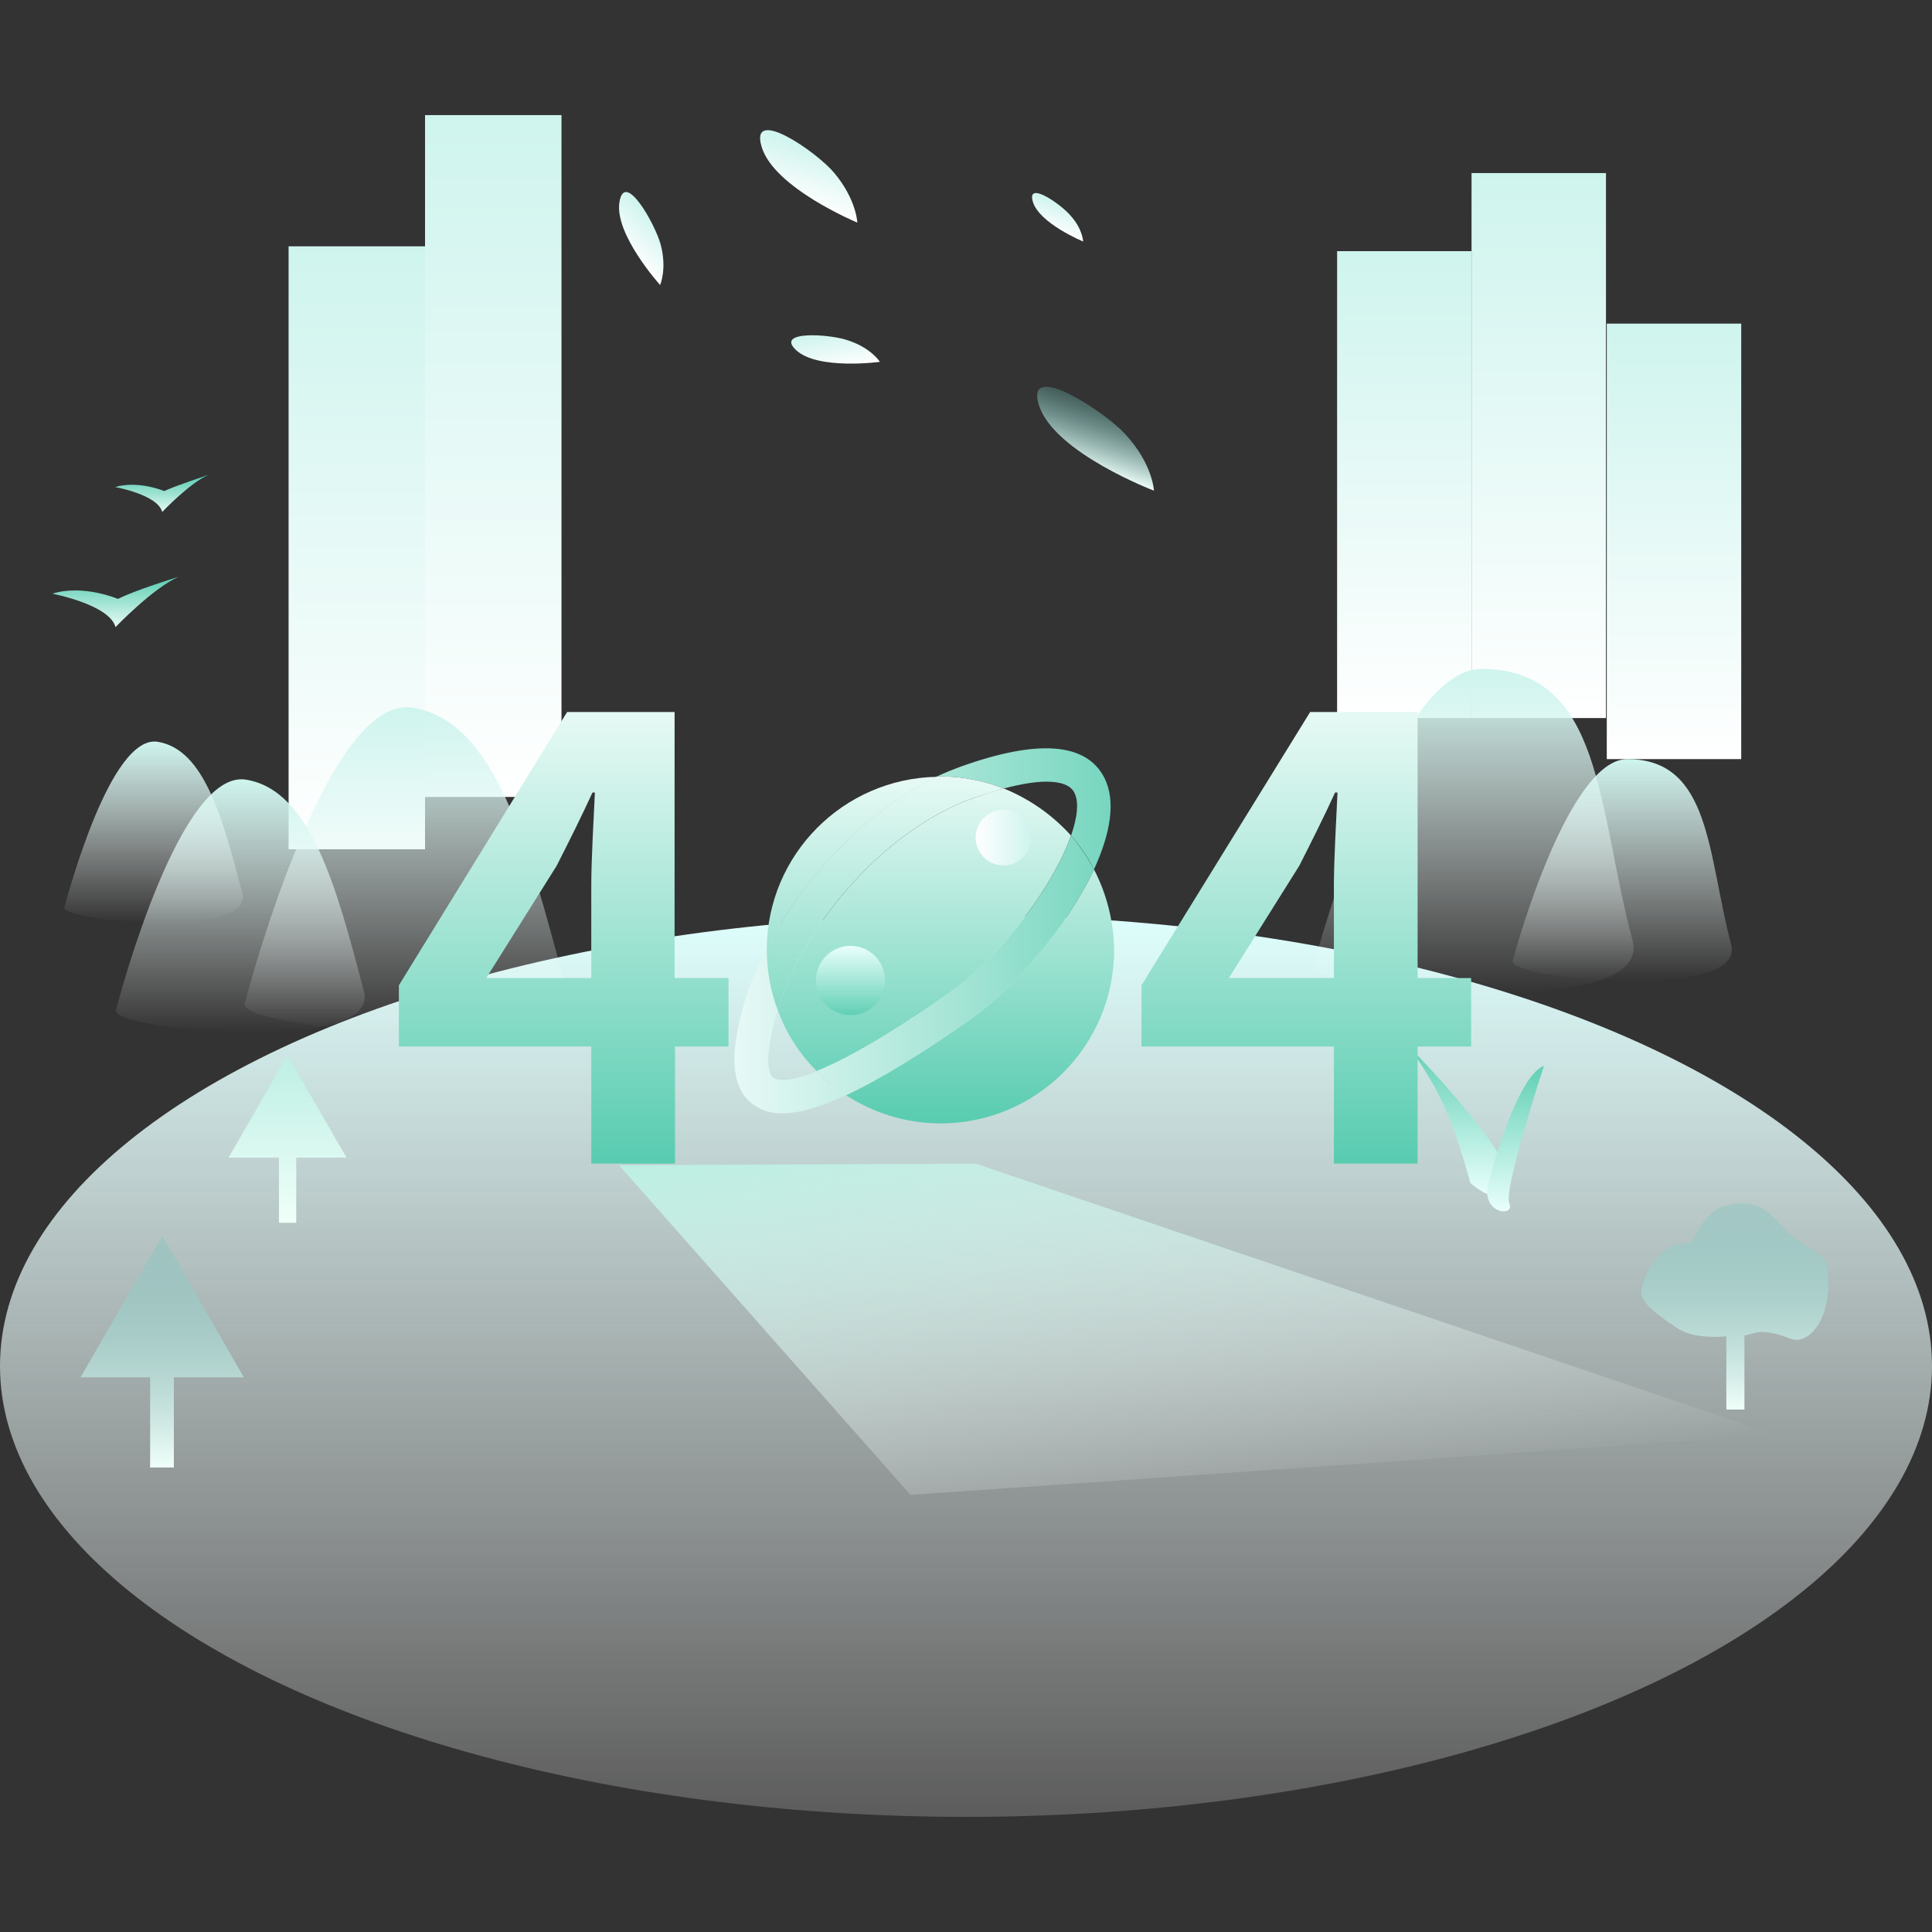<svg xml:space="preserve" style="enable-background:new 0 0 480 480;" viewBox="0 0 480 480" y="0px" x="0px" xmlns:xlink="http://www.w3.org/1999/xlink" xmlns="http://www.w3.org/2000/svg" id="图层_1" version="1.1">
<rect x="0" y="0" width="480" height="480" fill="#333333" stroke="none"/>
<style type="text/css">
	.st0{fill:url(#SVGID_1_);}
	.st1{fill:url(#SVGID_2_);}
	.st2{fill:url(#SVGID_3_);}
	.st3{fill:url(#SVGID_4_);}
	.st4{fill:url(#SVGID_5_);}
	.st5{fill:url(#SVGID_6_);}
	.st6{fill:url(#SVGID_7_);}
	.st7{fill:url(#SVGID_8_);}
	.st8{fill:url(#SVGID_9_);}
	.st9{fill:url(#SVGID_10_);}
	.st10{fill:url(#SVGID_11_);}
	.st11{fill:url(#SVGID_12_);}
	.st12{fill:url(#SVGID_13_);}
	.st13{fill:url(#SVGID_14_);}
	.st14{fill:url(#SVGID_15_);}
	.st15{fill:url(#SVGID_16_);}
	.st16{fill:url(#SVGID_17_);}
	.st17{fill:url(#SVGID_18_);}
	.st18{fill:url(#SVGID_19_);}
	.st19{fill:url(#SVGID_20_);}
	.st20{fill:url(#SVGID_21_);}
	.st21{fill:url(#SVGID_22_);}
	.st22{fill:url(#SVGID_23_);}
	.st23{fill:url(#SVGID_24_);}
	.st24{fill:url(#SVGID_25_);}
	.st25{fill:url(#SVGID_26_);}
	.st26{fill:url(#SVGID_27_);}
	.st27{fill:url(#SVGID_28_);}
	.st28{fill:url(#SVGID_29_);}
	.st29{fill:url(#SVGID_30_);}
	.st30{fill:url(#SVGID_31_);}
	.st31{fill:url(#SVGID_32_);}
	.st32{fill:url(#SVGID_33_);}
	.st33{fill:url(#SVGID_34_);}
	.st34{fill:url(#SVGID_35_);}
	.st35{fill:none;}
</style>
<g>
	<g>
		
			<linearGradient gradientTransform="matrix(1 0 0 -1 0 196)" y2="134.8" x2="88.65" y1="-15" x1="88.65" gradientUnits="userSpaceOnUse" id="SVGID_1_">
			<stop style="stop-color:#FFFFFF" offset="0"></stop>
			<stop style="stop-color:#CFF4EE" offset="1"></stop>
		</linearGradient>
		<rect height="149.8" width="33.9" class="st0" y="61.2" x="71.7"></rect>
		
			<linearGradient gradientTransform="matrix(1 0 0 -1 0 196)" y2="167.4" x2="122.55" y1="-2" x1="122.55" gradientUnits="userSpaceOnUse" id="SVGID_2_">
			<stop style="stop-color:#FFFFFF" offset="0"></stop>
			<stop style="stop-color:#CFF4EE" offset="1"></stop>
		</linearGradient>
		<rect height="169.4" width="33.9" class="st1" y="28.6" x="105.6"></rect>
	</g>
	<g>
		
			<linearGradient gradientTransform="matrix(1 0 0 -1 0 196)" y2="133.6" x2="348.9" y1="17.6" x1="348.9" gradientUnits="userSpaceOnUse" id="SVGID_3_">
			<stop style="stop-color:#FFFFFF" offset="0"></stop>
			<stop style="stop-color:#CFF4EE" offset="1"></stop>
		</linearGradient>
		<rect height="116" width="33.4" class="st2" y="62.4" x="332.2"></rect>
		
			<linearGradient gradientTransform="matrix(1 0 0 -1 0 196)" y2="153" x2="382.3" y1="17.6" x1="382.3" gradientUnits="userSpaceOnUse" id="SVGID_4_">
			<stop style="stop-color:#FFFFFF" offset="0"></stop>
			<stop style="stop-color:#CFF4EE" offset="1"></stop>
		</linearGradient>
		<rect height="135.4" width="33.4" class="st3" y="43" x="365.6"></rect>
		
			<linearGradient gradientTransform="matrix(1 0 0 -1 0 196)" y2="115.6" x2="415.9" y1="7.4" x1="415.9" gradientUnits="userSpaceOnUse" id="SVGID_5_">
			<stop style="stop-color:#FFFFFF" offset="0"></stop>
			<stop style="stop-color:#CFF4EE" offset="1"></stop>
		</linearGradient>
		<rect height="108.2" width="33.4" class="st4" y="80.4" x="399.2"></rect>
	</g>
	
		<linearGradient gradientTransform="matrix(1 0 0 -1 0 196)" y2="-31.4" x2="240" y1="-255.4" x1="240" gradientUnits="userSpaceOnUse" id="SVGID_6_">
		<stop style="stop-color:#FFFFFF;stop-opacity:0.2" offset="0"></stop>
		<stop style="stop-color:#DEFFFD" offset="1"></stop>
	</linearGradient>
	<ellipse ry="112" rx="240" cy="339.4" cx="240" class="st5"></ellipse>
	
		<linearGradient gradientTransform="matrix(1 0 0 -1 0 196)" y2="-111" x2="40.3" y1="-168.6" x1="40.3" gradientUnits="userSpaceOnUse" id="SVGID_7_">
		<stop style="stop-color:#F0FFFA" offset="0"></stop>
		<stop style="stop-color:#72C2BA;stop-opacity:0.3" offset="1"></stop>
	</linearGradient>
	<polygon points="40.3,307 20,342.2 37.3,342.2 37.3,364.6 43.2,364.6 43.2,342.2 60.6,342.2" class="st6"></polygon>
	
		<linearGradient gradientTransform="matrix(1 0 0 -1 0 196)" y2="-66.2" x2="71.45" y1="-107.8" x1="71.45" gradientUnits="userSpaceOnUse" id="SVGID_8_">
		<stop style="stop-color:#F0FFFA" offset="0"></stop>
		<stop style="stop-color:#BDEFE3" offset="1"></stop>
	</linearGradient>
	<polygon points="71.4,262.2 56.8,287.6 69.3,287.6 69.3,303.8 73.6,303.8 73.6,287.6 86.1,287.6" class="st7"></polygon>
	
		<linearGradient gradientTransform="matrix(1 0 0 -1 0 196)" y2="-69.913" x2="287.382" y1="-184.086" x1="307.513" gradientUnits="userSpaceOnUse" id="SVGID_9_">
		<stop style="stop-color:#FFFFFF;stop-opacity:0" offset="0"></stop>
		<stop style="stop-color:#BDEFE3" offset="1"></stop>
	</linearGradient>
	<polygon points="153.8,289.5 226.2,371.4 441.1,356.5 242.4,289.1" class="st8"></polygon>
	<g>
		
			<linearGradient gradientTransform="matrix(1 0 0 -1 0 196)" y2="7.4" x2="403.033" y1="-47.774" x1="403.033" gradientUnits="userSpaceOnUse" id="SVGID_10_">
			<stop style="stop-color:#FFFFFF;stop-opacity:0" offset="0"></stop>
			<stop style="stop-color:#CFF4EE" offset="1"></stop>
		</linearGradient>
		<path d="M430.1,234.7c-5.9-22.4-5-46.1-25.8-46.1c-14.4,0-27.4,45.9-28.5,50.2C374.9,243.3,433.9,248.9,430.1,234.7z" class="st9"></path>
		
			<linearGradient gradientTransform="matrix(1 0 0 -1 0 196)" y2="29.8" x2="366.12" y1="-50.952" x1="366.12" gradientUnits="userSpaceOnUse" id="SVGID_11_">
			<stop style="stop-color:#FFFFFF;stop-opacity:0" offset="0"></stop>
			<stop style="stop-color:#CFF4EE" offset="1"></stop>
		</linearGradient>
		<path d="M405.6,233.6c-8.8-32.6-7.2-67.4-37.6-67.4c-21.1,0-40,67.2-41.6,73.6S411.2,254.5,405.6,233.6z" class="st10"></path>
	</g>
	<g>
		
			<linearGradient gradientTransform="matrix(1 0 0 -1 0 196)" y2="2.389" x2="59.699" y1="-60.6" x1="59.699" gradientUnits="userSpaceOnUse" id="SVGID_12_">
			<stop style="stop-color:#FFFFFF;stop-opacity:0" offset="0"></stop>
			<stop style="stop-color:#CFF4EE" offset="1"></stop>
		</linearGradient>
		<path d="M90.4,246.2c-6.7-25.4-13.1-49.9-29.3-52.5S30.1,246,28.8,251C27.5,256,94.9,262.5,90.4,246.2z" class="st11"></path>
		
			<linearGradient gradientTransform="matrix(1 0 0 -1 0 196)" y2="11.683" x2="38.163" y1="-33.359" x1="38.163" gradientUnits="userSpaceOnUse" id="SVGID_13_">
			<stop style="stop-color:#FFFFFF;stop-opacity:0" offset="0"></stop>
			<stop style="stop-color:#CFF4EE" offset="1"></stop>
		</linearGradient>
		<path d="M60.2,221.9c-4.8-18.2-9.3-35.7-21-37.6C27.5,182.4,17,221.9,16,225.4C15.2,228.9,63.2,233.6,60.2,221.9z" class="st12"></path>
		
			<linearGradient gradientTransform="matrix(1 0 0 -1 0 196)" y2="20.306" x2="100.519" y1="-60.552" x1="100.519" gradientUnits="userSpaceOnUse" id="SVGID_14_">
			<stop style="stop-color:#FFFFFF;stop-opacity:0" offset="0"></stop>
			<stop style="stop-color:#CFF4EE" offset="1"></stop>
		</linearGradient>
		<path d="M140,243.2c-8.8-32.6-16.8-64.2-37.6-67.4s-40,67.2-41.6,73.6C59.2,255.8,145.6,264.1,140,243.2z" class="st13"></path>
	</g>
	
		<linearGradient gradientTransform="matrix(1 0 0 -1 0 196)" y2="-103" x2="431.008" y1="-154.2" x1="431.008" gradientUnits="userSpaceOnUse" id="SVGID_15_">
		<stop style="stop-color:#F0FFFA" offset="0"></stop>
		<stop style="stop-color:#72C2BA;stop-opacity:0.3" offset="1"></stop>
	</linearGradient>
	<path d="M453.9,314.8c-0.5-3.7-5.3-4.5-9.8-8.8c-4.5-4.5-5.9-7-11.5-7c-10.6,0-10.6,9.8-13.3,9.8
		c-8.3,0-11.5,9.8-11.5,12.3s3.5,5.3,8.8,8.8c3.5,2.4,9.1,2.4,12.3,2.1v18.2h4.5v-18.4c2.4-0.3,3.7-2.2,11.5,0.8
		C449.4,334.4,455.7,327.3,453.9,314.8z" class="st14"></path>
	
		<linearGradient gradientTransform="matrix(0.701 0.713 0.713 -0.701 -683.846 861.72)" y2="1169.73" x2="19.227" y1="1158.973" x1="19.227" gradientUnits="userSpaceOnUse" id="SVGID_16_">
		<stop style="stop-color:#FFFFFF" offset="0"></stop>
		<stop style="stop-color:#CFF4EE" offset="1"></stop>
	</linearGradient>
	<path d="M164,70.8c0,0-11.4-12.6-10.1-20.6c1.3-8,8.8,5.4,10.2,10.4C165.8,66.8,164,70.8,164,70.8z" class="st15"></path>
	
		<linearGradient gradientTransform="matrix(0.939 0.343 0.343 -0.939 -221.231 534.235)" y2="613.065" x2="228.643" y1="598.778" x1="228.643" gradientUnits="userSpaceOnUse" id="SVGID_17_">
		<stop style="stop-color:#FFFFFF" offset="0"></stop>
		<stop style="stop-color:#CFF4EE" offset="1"></stop>
	</linearGradient>
	<path d="M213,55.3c0,0-20.8-8.6-23.8-18.9c-3-10.2,13.8,1.4,18.1,6.6C212.8,49.6,213,55.3,213,55.3z" class="st16"></path>
	
		<linearGradient gradientTransform="matrix(0.939 0.343 0.343 -0.939 -221.231 534.235)" y2="621.085" x2="290.088" y1="613.627" x1="290.088" gradientUnits="userSpaceOnUse" id="SVGID_18_">
		<stop style="stop-color:#FFFFFF" offset="0"></stop>
		<stop style="stop-color:#CFF4EE" offset="1"></stop>
	</linearGradient>
	<path d="M269.1,60c0,0-10.9-4.5-12.5-9.9s7.2,0.8,9.4,3.5C269,56.9,269.1,60,269.1,60z" class="st17"></path>
	
		<linearGradient gradientTransform="matrix(0.983 -0.186 -0.186 -0.983 73.16 -6.717)" y2="-112.128" x2="114.502" y1="-121.969" x1="114.502" gradientUnits="userSpaceOnUse" id="SVGID_19_">
		<stop style="stop-color:#FFFFFF" offset="0"></stop>
		<stop style="stop-color:#CFF4EE" offset="1"></stop>
	</linearGradient>
	<path d="M218.6,89.9c0,0-15.4,2.1-20.8-2.9c-5.4-5,8.6-4,13-2.4C216.5,86.5,218.6,89.9,218.6,89.9z" class="st18"></path>
	
		<linearGradient gradientTransform="matrix(0.951 0.308 0.308 -0.951 -183.436 487.06)" y2="508.899" x2="317.344" y1="492.259" x1="317.344" gradientUnits="userSpaceOnUse" id="SVGID_20_">
		<stop style="stop-color:#F0FFFA" offset="0"></stop>
		<stop style="stop-color:#72C2BA;stop-opacity:0.3" offset="1"></stop>
	</linearGradient>
	<path d="M286.7,121.9c0,0-24.5-9.3-28.5-21c-4-11.8,16,1.1,21.3,6.9C286.4,115.2,286.7,121.9,286.7,121.9z" class="st19"></path>
	
		<linearGradient gradientTransform="matrix(1 0 0 1 0 -286)" y2="441.804" x2="28.7" y1="429.324" x1="28.7" gradientUnits="userSpaceOnUse" id="SVGID_21_">
		<stop style="stop-color:#58CCB0" offset="0"></stop>
		<stop style="stop-color:#E5F9F4" offset="0.985"></stop>
	</linearGradient>
	<path d="M29.3,148.8c0,0-8.6-3.7-16.3-1.3c0,0,14.2,2.7,15.7,8.3c0,0,9.4-9.8,15.7-12.5
		C44.3,143.3,33.4,146.7,29.3,148.8z" class="st20"></path>
	
		<linearGradient gradientTransform="matrix(1 0 0 1 0 -286)" y2="413.37" x2="40.3" y1="404.09" x1="40.3" gradientUnits="userSpaceOnUse" id="SVGID_22_">
		<stop style="stop-color:#58CCB0" offset="0"></stop>
		<stop style="stop-color:#E5F9F4" offset="0.985"></stop>
	</linearGradient>
	<path d="M40.8,122c0,0-6.4-2.7-12.2-1c0,0,10.6,1.9,11.7,6.2c0,0,7-7.4,11.7-9.3C51.8,118,43.8,120.6,40.8,122z" class="st21"></path>
	<g>
		
			<linearGradient gradientTransform="matrix(1 0 0 1 0 -286)" y2="545.651" x2="362.373" y1="583.233" x1="362.373" gradientUnits="userSpaceOnUse" id="SVGID_23_">
			<stop style="stop-color:#E9FFFD" offset="0"></stop>
			<stop style="stop-color:#63D0B5" offset="0.985"></stop>
		</linearGradient>
		<path d="M365.3,293.9c-4.5-16.3-7.7-23.2-15.5-34.2c0,0,26.4,26.9,25.1,34.2C373.6,301.4,365.3,293.9,365.3,293.9z" class="st22"></path>
		
			<linearGradient gradientTransform="matrix(1 0 0 1 0 -286)" y2="550.852" x2="376.537" y1="586.957" x1="376.537" gradientUnits="userSpaceOnUse" id="SVGID_24_">
			<stop style="stop-color:#E9FFFD" offset="0"></stop>
			<stop style="stop-color:#63D0B5" offset="0.985"></stop>
		</linearGradient>
		<path d="M369.8,293.9c0,0,6.7-26.4,13.8-29.1c0,0-10.2,30.9-8.6,34.2C376.5,302.5,367.7,301.6,369.8,293.9z" class="st23"></path>
	</g>
	<g>
		<linearGradient y2="176.872" x2="140.044" y1="289.078" x1="140.044" gradientUnits="userSpaceOnUse" id="SVGID_25_">
			<stop style="stop-color:#58CCB0" offset="0"></stop>
			<stop style="stop-color:#E5F9F4" offset="0.985"></stop>
		</linearGradient>
		<path d="M181,260h-13.3v29.1h-20.8V260H99.1v-15.2l41.8-67.9h26.7V243H181V260z M146.9,243v-22.9
			c0-6.5,0.6-16.7,0.9-23.2h-0.6c-2.7,5.9-5.8,12.1-8.9,18.2L120.8,243H146.9z" class="st24"></path>
	</g>
	<g>
		<linearGradient y2="176.872" x2="324.564" y1="289.078" x1="324.564" gradientUnits="userSpaceOnUse" id="SVGID_26_">
			<stop style="stop-color:#58CCB0" offset="0"></stop>
			<stop style="stop-color:#E5F9F4" offset="0.985"></stop>
		</linearGradient>
		<path d="M365.5,260h-13.3v29.1h-20.8V260h-47.8v-15.2l41.9-67.9h26.7V243h13.3V260z M331.4,243v-22.9
			c0-6.5,0.6-16.7,0.9-23.2h-0.6c-2.7,5.9-5.8,12.1-8.9,18.2L305.3,243H331.4z" class="st25"></path>
	</g>
	<g>
		<linearGradient y2="192.94" x2="211.678" y1="279.111" x1="211.678" gradientUnits="userSpaceOnUse" id="SVGID_27_">
			<stop style="stop-color:#58CCB0" offset="0"></stop>
			<stop style="stop-color:#E5F9F4" offset="0.985"></stop>
		</linearGradient>
		<path d="M232.8,193c-23.3,0.4-42.1,19.3-42.3,42.6C199.8,217.6,215.8,201.1,232.8,193z" class="st26"></path>
		<g>
			<linearGradient y2="192.94" x2="229.595" y1="279.111" x1="229.595" gradientUnits="userSpaceOnUse" id="SVGID_28_">
				<stop style="stop-color:#58CCB0" offset="0"></stop>
				<stop style="stop-color:#E5F9F4" offset="0.985"></stop>
			</linearGradient>
			<path d="M249.4,195.9c-2.4,0.6-5.1,1.5-7.9,2.5c-21,7.6-41.3,30.1-48.3,52.5c2.1,5.8,5.4,10.9,9.7,15.2
				c6.5-2.6,16.9-8.2,33.2-19.6c12.7-8.9,25.7-26.6,30-38.9C261.5,202.5,255.8,198.5,249.4,195.9z" class="st27"></path>
			<linearGradient y2="192.94" x2="243.407" y1="279.111" x1="243.407" gradientUnits="userSpaceOnUse" id="SVGID_29_">
				<stop style="stop-color:#58CCB0" offset="0"></stop>
				<stop style="stop-color:#E5F9F4" offset="0.985"></stop>
			</linearGradient>
			<path d="M271.8,216c-6.8,14.5-20.5,30.1-30.9,37.4c-12.5,8.8-22.6,14.9-30.7,18.7c6.8,4.4,14.8,7,23.5,7
				c23.8,0,43.1-19.3,43.1-43.1C276.7,228.8,274.9,222,271.8,216z" class="st28"></path>
			<linearGradient y2="256.088" x2="275.931" y1="256.088" x1="182.449" gradientUnits="userSpaceOnUse" id="SVGID_30_">
				<stop style="stop-color:#E7F9F6" offset="0"></stop>
				<stop style="stop-color:#77D6BF" offset="1"></stop>
			</linearGradient>
			<path d="M202.8,266.2c-7.1,2.8-9.7,2.2-10.6,1.6c-1.1-0.7-1.9-3.5-0.8-9.5c0.4-2.4,1-4.9,1.8-7.4
				c-1.7-4.6-2.7-9.7-2.7-14.9c0-0.2,0-0.3,0-0.5c-3.6,7-6.2,14.2-7.4,21.3c-0.6,3.4-2.4,13.6,4.6,18c1.8,1.2,4,1.8,6.7,1.8
				c4.1,0,9.3-1.5,15.8-4.5C207.5,270.4,205,268.4,202.8,266.2z" class="st29"></path>
			<linearGradient y2="200.977" x2="275.931" y1="200.977" x1="182.449" gradientUnits="userSpaceOnUse" id="SVGID_31_">
				<stop style="stop-color:#E7F9F6" offset="0"></stop>
				<stop style="stop-color:#77D6BF" offset="1"></stop>
			</linearGradient>
			<path d="M249.4,195.9c4.2-1.1,7.7-1.7,10.6-1.7c3.6,0,6,0.9,6.9,2.7c1.2,2.3,0.8,6.1-0.8,10.7
				c2.2,2.5,4.2,5.4,5.7,8.4c4-8.7,5.6-17,2.5-22.9c-4.5-8.6-16.5-9.5-35.7-2.6c-1.9,0.7-3.9,1.5-5.8,2.4c0.3,0,0.5,0,0.8,0
				C239.2,192.9,244.5,194,249.4,195.9z" class="st30"></path>
			<linearGradient y2="239.909" x2="275.931" y1="239.909" x1="182.449" gradientUnits="userSpaceOnUse" id="SVGID_32_">
				<stop style="stop-color:#E7F9F6" offset="0"></stop>
				<stop style="stop-color:#77D6BF" offset="1"></stop>
			</linearGradient>
			<path d="M271.8,216c-1.6-3-3.5-5.8-5.7-8.4c-4.3,12.3-17.3,30-30,38.9c-16.3,11.4-26.7,17-33.2,19.6
				c2.2,2.2,4.7,4.3,7.3,6c8.1-3.8,18.2-9.9,30.7-18.7C251.3,246.1,265,230.6,271.8,216z" class="st31"></path>
		</g>
		<linearGradient y2="192.94" x2="219.939" y1="279.111" x1="219.939" gradientUnits="userSpaceOnUse" id="SVGID_33_">
			<stop style="stop-color:#58CCB0" offset="0"></stop>
			<stop style="stop-color:#E5F9F4" offset="0.985"></stop>
		</linearGradient>
		<path d="M193.2,250.9c7-22.4,27.3-44.9,48.3-52.5c2.8-1,5.5-1.8,7.9-2.5c-4.9-1.9-10.2-3-15.8-3c-0.3,0-0.5,0-0.8,0
			c-17.1,8.2-33,24.6-42.3,42.6c0,0.2,0,0.3,0,0.5C190.5,241.3,191.5,246.3,193.2,250.9z" class="st32"></path>
	</g>
	<linearGradient y2="208.058" x2="256.13" y1="208.058" x1="242.4" gradientUnits="userSpaceOnUse" id="SVGID_34_">
		<stop style="stop-color:#FFFFFF" offset="0"></stop>
		<stop style="stop-color:#CFF4EE" offset="1"></stop>
	</linearGradient>
	<circle r="6.9" cy="208.1" cx="249.3" class="st33"></circle>
	<linearGradient y2="252.196" x2="211.32" y1="235.014" x1="211.32" gradientUnits="userSpaceOnUse" id="SVGID_35_">
		<stop style="stop-color:#E9FFFD" offset="0"></stop>
		<stop style="stop-color:#63D0B5" offset="0.985"></stop>
	</linearGradient>
	<circle r="8.6" cy="243.6" cx="211.3" class="st34"></circle>
	<path d="M266.8,193.9c-0.9-1.8-3.3-2.7-6.9-2.7c-2.8,0-6.4,0.6-10.6,1.7c6.5,2.5,12.2,6.6,16.7,11.7
		C267.6,200.1,268,196.3,266.8,193.9z" class="st35"></path>
	<path d="M191.3,255.2c-1,5.9-0.2,8.8,0.8,9.5c0.9,0.6,3.5,1.2,10.6-1.6c-4.2-4.3-7.5-9.5-9.7-15.2
		C192.4,250.3,191.8,252.8,191.3,255.2z" class="st35"></path>
</g>
</svg>
